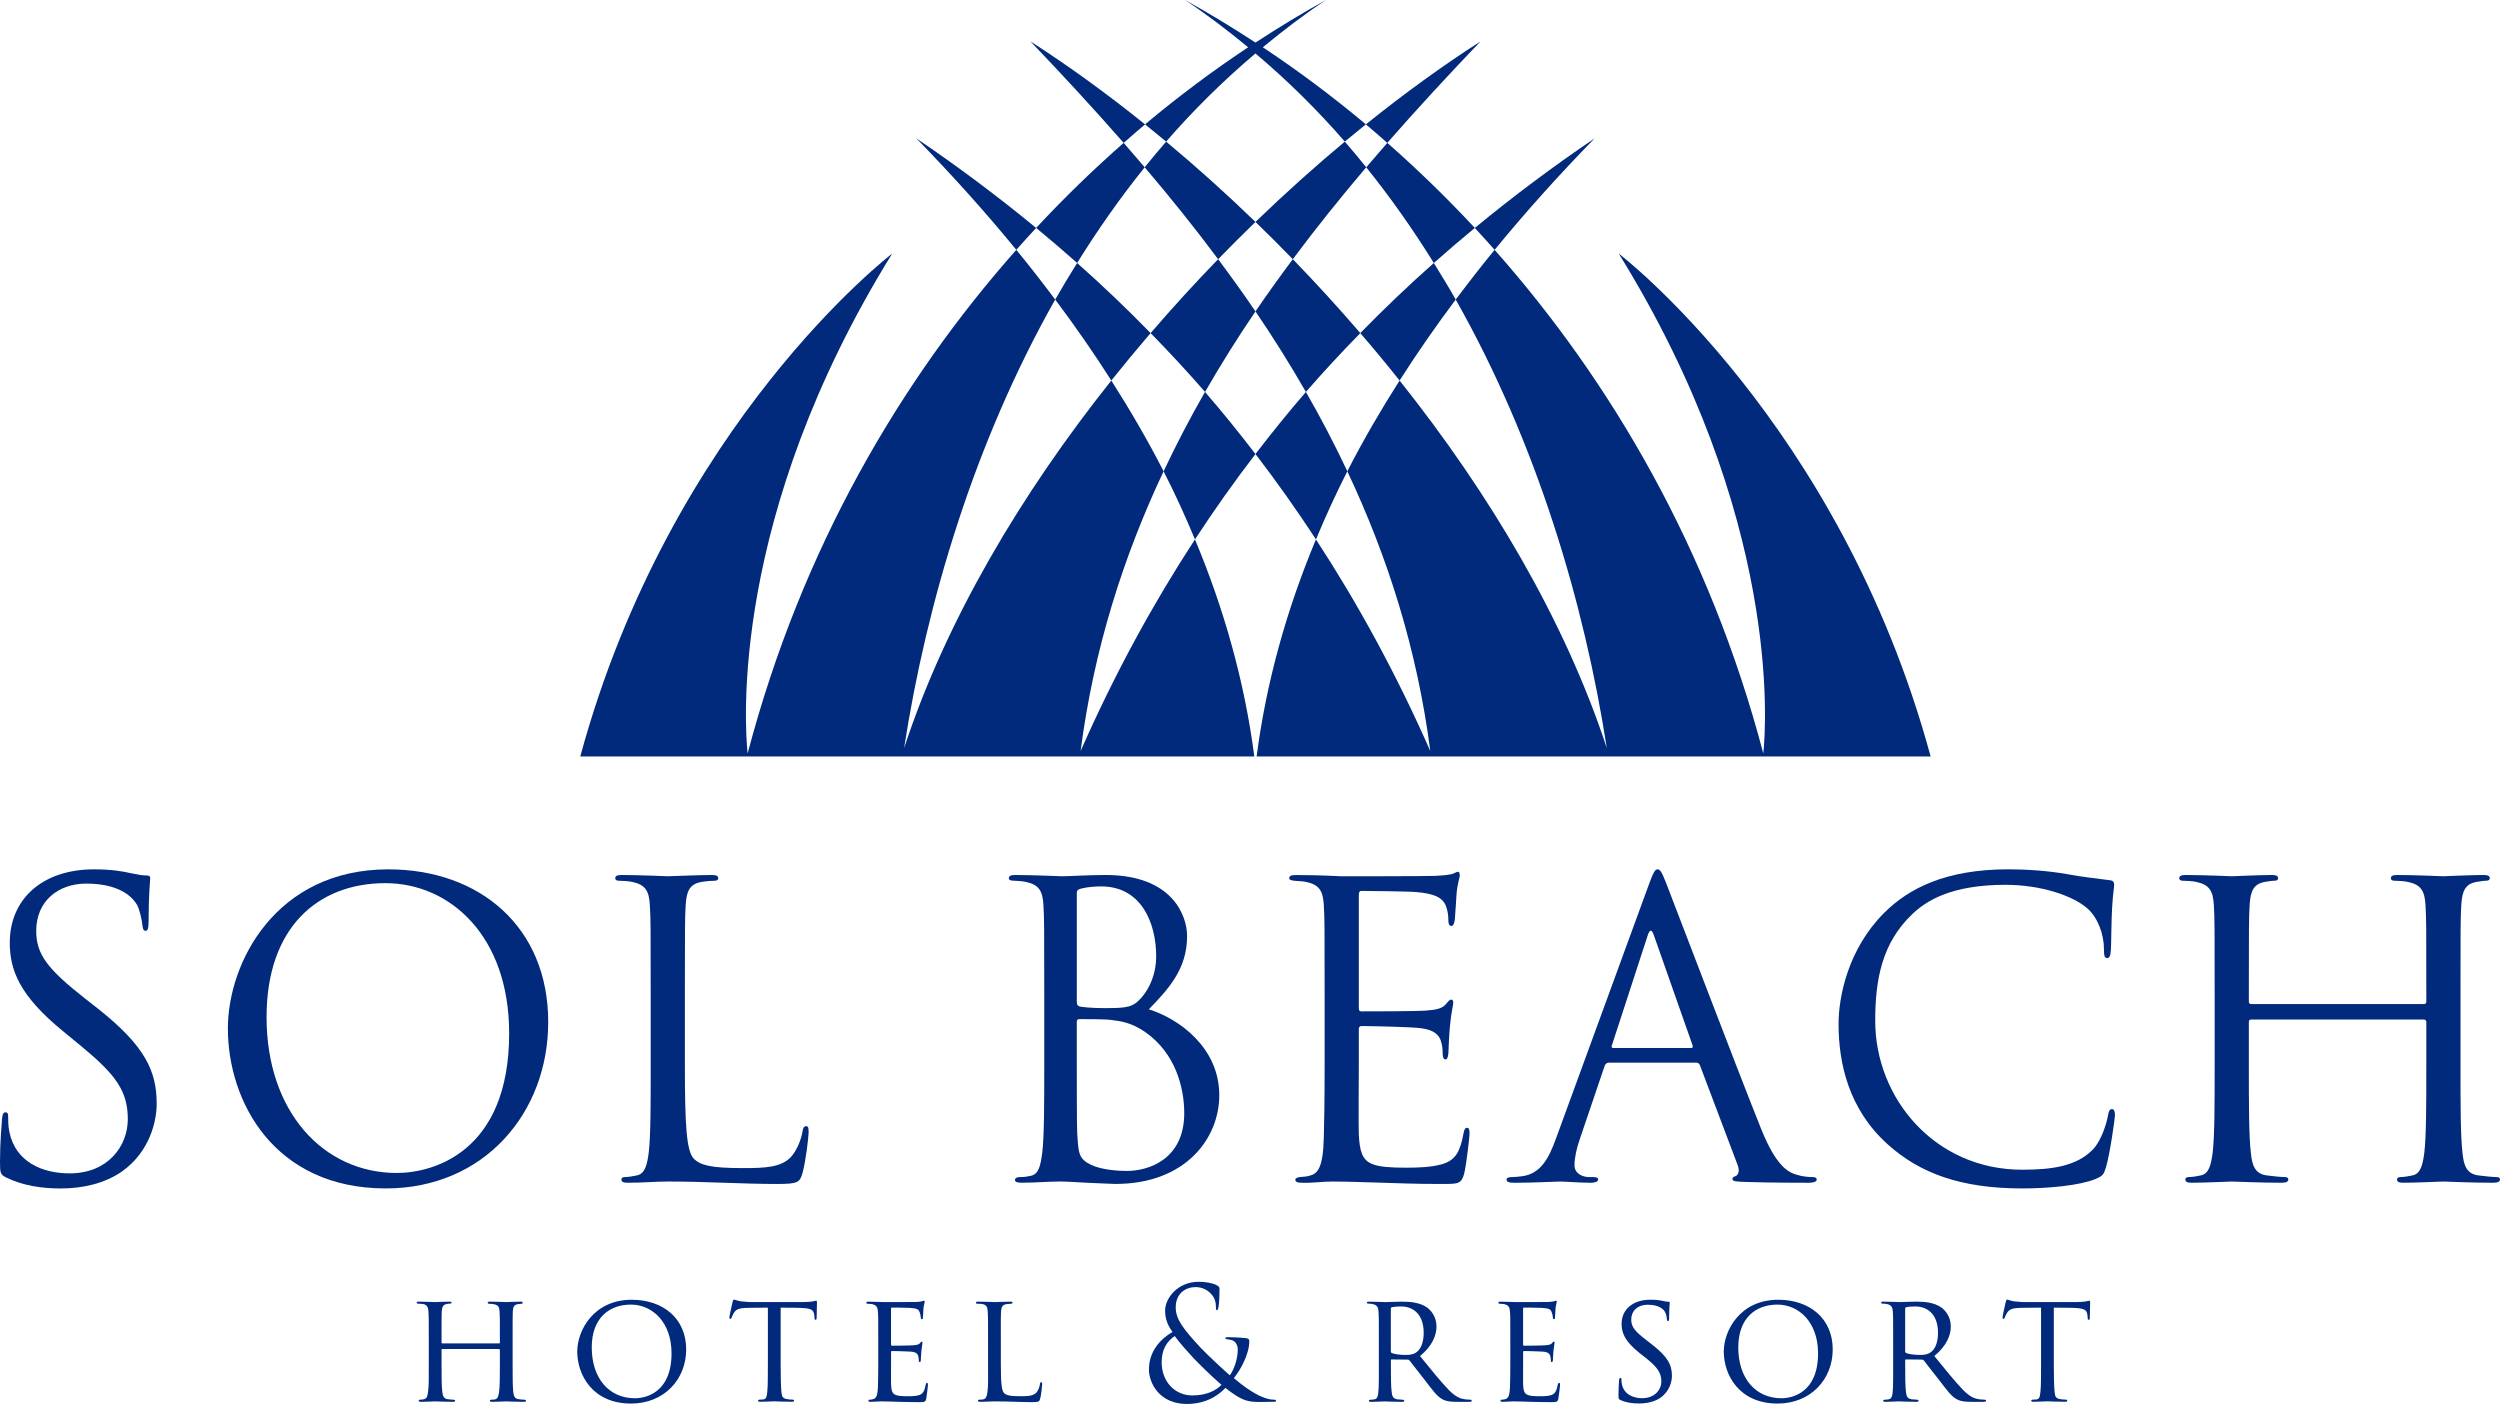 <svg width="80" height="45" viewBox="0 0 80 45" fill="none" xmlns="http://www.w3.org/2000/svg">
<path d="M3.113 32.26L2.748 31.974C1.498 30.997 1.159 30.528 1.159 29.786C1.159 28.835 1.863 28.275 2.762 28.275C3.96 28.275 4.311 28.822 4.39 28.965C4.468 29.108 4.546 29.46 4.559 29.616C4.572 29.721 4.586 29.786 4.663 29.786C4.728 29.786 4.755 29.694 4.755 29.486C4.755 28.6 4.807 28.17 4.807 28.105C4.807 28.04 4.781 28.014 4.677 28.014C4.572 28.014 4.468 28.001 4.221 27.949C3.895 27.871 3.517 27.819 3.01 27.819C1.355 27.819 0.313 28.77 0.313 30.163C0.313 31.049 0.626 31.857 2.006 32.99L2.592 33.471C3.712 34.396 4.09 34.917 4.09 35.816C4.09 36.65 3.477 37.548 2.227 37.548C1.355 37.548 0.495 37.183 0.3 36.22C0.261 36.038 0.261 35.855 0.261 35.738C0.261 35.634 0.247 35.595 0.17 35.595C0.105 35.595 0.078 35.66 0.065 35.803C0.052 36.011 0 36.533 0 37.184C0 37.535 0.013 37.588 0.195 37.679C0.729 37.94 1.329 38.031 1.941 38.031C2.644 38.031 3.347 37.875 3.907 37.484C4.806 36.845 5.014 35.855 5.014 35.322C5.014 34.279 4.65 33.471 3.113 32.26Z" fill="#012A7C"/>
<path d="M12.424 27.819C8.829 27.819 7.292 30.801 7.292 32.911C7.292 35.256 8.777 38.03 12.346 38.03C15.485 38.03 17.543 35.621 17.543 32.703C17.543 29.668 15.355 27.819 12.424 27.819ZM12.697 37.535C10.353 37.535 8.53 35.582 8.53 32.547C8.53 29.694 10.158 28.261 12.333 28.261C14.391 28.261 16.293 29.941 16.293 33.068C16.293 36.858 13.87 37.535 12.697 37.535Z" fill="#012A7C"/>
<path d="M20.758 36.897C20.705 37.275 20.64 37.561 20.38 37.613C20.263 37.639 20.106 37.666 19.989 37.666C19.911 37.666 19.885 37.704 19.885 37.743C19.885 37.822 19.95 37.848 20.094 37.848C20.575 37.848 20.966 37.809 21.37 37.809C22.633 37.809 23.74 37.887 24.86 37.887C25.551 37.887 25.59 37.835 25.681 37.535C25.785 37.158 25.876 36.376 25.876 36.233C25.876 36.09 25.863 36.038 25.798 36.038C25.72 36.038 25.694 36.103 25.681 36.207C25.641 36.454 25.512 36.78 25.341 36.988C25.029 37.366 24.456 37.379 23.765 37.379C22.75 37.379 22.411 37.288 22.203 37.079C21.968 36.844 21.916 36.011 21.916 34.096V31.778C21.916 29.746 21.916 29.381 21.942 28.964C21.968 28.508 22.072 28.287 22.45 28.222C22.606 28.196 22.788 28.183 22.88 28.183C22.932 28.183 22.984 28.157 22.984 28.105C22.984 28.027 22.919 28 22.776 28C22.385 28 21.434 28.04 21.369 28.04C21.304 28.04 20.483 28 19.897 28C19.753 28 19.688 28.027 19.688 28.105C19.688 28.157 19.741 28.183 19.793 28.183C19.91 28.183 20.131 28.196 20.235 28.222C20.665 28.313 20.769 28.522 20.795 28.964C20.822 29.381 20.822 29.746 20.822 31.778V34.07C20.823 35.321 20.823 36.35 20.758 36.897Z" fill="#012A7C"/>
<path d="M39.017 35.047C39.017 33.523 37.727 32.598 36.763 32.299C37.375 31.661 37.987 31.023 37.987 29.955C37.987 29.303 37.519 28 35.383 28C34.783 28 34.275 28.04 33.963 28.04C33.898 28.04 33.077 28 32.491 28C32.348 28 32.283 28.027 32.283 28.105C32.283 28.157 32.335 28.183 32.452 28.183C32.504 28.183 32.725 28.196 32.83 28.222C33.259 28.313 33.364 28.522 33.39 28.964C33.416 29.381 33.416 29.746 33.416 31.778V34.07C33.416 35.321 33.416 36.35 33.351 36.897C33.299 37.275 33.247 37.574 32.986 37.626C32.869 37.652 32.778 37.665 32.674 37.665C32.505 37.665 32.479 37.717 32.479 37.756C32.479 37.821 32.543 37.847 32.687 37.847C33.142 37.847 33.546 37.808 33.963 37.808C34.016 37.808 34.38 37.822 34.758 37.847C35.136 37.86 35.552 37.886 35.696 37.886C37.922 37.887 39.017 36.441 39.017 35.047ZM34.457 28.574C34.457 28.496 34.497 28.456 34.614 28.43C34.822 28.378 35.096 28.365 35.239 28.365C36.516 28.365 36.998 29.525 36.998 30.606C36.998 31.14 36.802 31.608 36.529 31.922C36.256 32.234 36.073 32.26 35.344 32.26C34.862 32.26 34.627 32.221 34.55 32.208C34.484 32.182 34.458 32.156 34.458 32.065V28.574H34.457ZM36.059 37.47C35.825 37.47 35.265 37.444 34.914 37.275C34.51 37.079 34.51 36.898 34.471 36.259C34.457 36.064 34.457 34.449 34.457 33.446V32.703C34.457 32.638 34.483 32.612 34.536 32.612C34.731 32.612 35.383 32.612 35.552 32.638C35.864 32.677 36.19 32.716 36.633 33.016C37.635 33.707 37.896 34.839 37.896 35.621C37.897 37.093 36.763 37.47 36.059 37.47Z" fill="#012A7C"/>
<path d="M42.362 36.402C42.337 37.379 42.167 37.562 41.893 37.627C41.803 37.653 41.724 37.653 41.594 37.666C41.515 37.678 41.451 37.705 41.451 37.743C41.451 37.822 41.515 37.848 41.659 37.848C41.997 37.861 42.31 37.809 42.623 37.809C43.131 37.809 43.73 37.835 44.251 37.848C44.758 37.861 45.188 37.887 46.153 37.887C46.66 37.887 46.765 37.887 46.856 37.548C46.921 37.275 47.025 36.389 47.025 36.285C47.025 36.194 47.025 36.09 46.947 36.09C46.882 36.09 46.855 36.142 46.829 36.285C46.725 36.845 46.582 37.118 46.165 37.249C45.814 37.353 45.384 37.366 44.993 37.366C44.485 37.366 44.133 37.34 43.911 37.249C43.586 37.118 43.508 36.831 43.482 36.298C43.469 36.024 43.482 34.513 43.482 34.071V32.924C43.482 32.872 43.508 32.833 43.573 32.833C43.794 32.833 45.084 32.859 45.436 32.898C45.904 32.95 46.061 33.133 46.113 33.328C46.152 33.445 46.165 33.576 46.165 33.693C46.165 33.797 46.178 33.901 46.257 33.901C46.309 33.901 46.335 33.836 46.348 33.706C46.361 33.524 46.361 33.224 46.4 32.82C46.439 32.391 46.504 32.169 46.504 32.091C46.504 32.013 46.478 31.987 46.439 31.987C46.387 31.987 46.348 32.039 46.283 32.117C46.153 32.273 45.983 32.313 45.632 32.338C45.332 32.364 43.73 32.364 43.56 32.364C43.495 32.364 43.482 32.325 43.482 32.234V28.64C43.482 28.548 43.508 28.509 43.56 28.509C43.703 28.509 45.123 28.523 45.345 28.548C45.918 28.601 46.191 28.731 46.283 29.031C46.322 29.134 46.348 29.291 46.348 29.46C46.348 29.565 46.373 29.63 46.452 29.63C46.504 29.63 46.543 29.539 46.556 29.409C46.582 29.07 46.595 28.823 46.608 28.627C46.634 28.263 46.712 28.106 46.712 28.015C46.712 27.95 46.699 27.898 46.66 27.898C46.621 27.898 46.595 27.911 46.517 27.95C46.438 27.989 46.204 28.015 45.918 28.028C45.618 28.041 43.026 28.041 42.935 28.041C42.114 28.002 41.762 28.002 41.463 28.002C41.32 28.002 41.255 28.028 41.255 28.107C41.255 28.159 41.333 28.172 41.424 28.185C41.541 28.198 41.711 28.198 41.802 28.224C42.231 28.315 42.336 28.523 42.362 28.966C42.388 29.383 42.388 29.747 42.388 31.78V34.072C42.388 35.23 42.375 35.895 42.362 36.402Z" fill="#012A7C"/>
<path d="M55.529 37.64C55.477 37.653 55.438 37.679 55.438 37.731C55.438 37.809 55.581 37.809 55.829 37.822C56.727 37.849 57.678 37.849 57.874 37.849C58.017 37.849 58.134 37.822 58.134 37.744C58.134 37.679 58.069 37.666 57.991 37.666C57.887 37.666 57.679 37.653 57.483 37.588C57.21 37.51 56.832 37.301 56.363 36.142C55.568 34.162 53.524 28.782 53.328 28.288C53.172 27.884 53.12 27.819 53.042 27.819C52.964 27.819 52.912 27.897 52.756 28.326L49.798 36.415C49.563 37.067 49.303 37.562 48.704 37.64C48.599 37.653 48.482 37.666 48.391 37.666C48.274 37.666 48.209 37.692 48.209 37.744C48.209 37.822 48.287 37.849 48.456 37.849C49.068 37.849 49.784 37.809 49.928 37.809C50.071 37.809 50.592 37.849 50.905 37.849C51.022 37.849 51.14 37.822 51.14 37.744C51.14 37.692 51.1 37.666 50.971 37.666C50.931 37.666 50.892 37.666 50.853 37.666C50.631 37.666 50.384 37.549 50.384 37.288C50.384 37.054 50.449 36.741 50.566 36.416L51.348 34.11C51.374 34.045 51.413 34.006 51.478 34.006H54.278C54.343 34.006 54.369 34.032 54.396 34.084L55.607 37.288C55.685 37.496 55.607 37.614 55.529 37.64ZM54.109 33.537H51.621C51.582 33.537 51.556 33.511 51.582 33.446L52.728 29.929C52.793 29.733 52.858 29.733 52.924 29.929L54.161 33.446C54.174 33.498 54.174 33.537 54.109 33.537Z" fill="#012A7C"/>
<path d="M67.588 35.491C67.51 35.491 67.484 35.543 67.458 35.686C67.419 35.92 67.25 36.493 66.976 36.78C66.455 37.314 65.686 37.431 64.709 37.431C61.922 37.431 60.007 35.152 60.007 32.664C60.007 31.335 60.229 30.176 61.18 29.265C61.636 28.822 62.443 28.314 64.175 28.314C65.321 28.314 66.325 28.665 66.781 29.056C67.119 29.343 67.327 29.876 67.327 30.385C67.327 30.567 67.341 30.658 67.432 30.658C67.51 30.658 67.536 30.58 67.549 30.385C67.562 30.189 67.562 29.473 67.588 29.043C67.614 28.574 67.653 28.418 67.653 28.314C67.653 28.236 67.627 28.184 67.536 28.17C67.054 28.105 66.65 28.066 66.155 27.974C65.517 27.857 64.787 27.818 64.266 27.818C62.26 27.818 61.075 28.43 60.293 29.212C59.134 30.371 58.834 31.895 58.834 32.767C58.834 34.005 59.147 35.49 60.411 36.623C61.44 37.548 62.755 38.03 64.709 38.03C65.543 38.03 66.533 37.939 67.054 37.73C67.288 37.626 67.314 37.6 67.392 37.352C67.522 36.909 67.679 35.776 67.679 35.685C67.679 35.582 67.653 35.491 67.588 35.491Z" fill="#012A7C"/>
<path d="M79.894 37.666C79.777 37.666 79.491 37.639 79.308 37.613C78.918 37.561 78.84 37.275 78.8 36.897C78.736 36.35 78.736 35.321 78.736 34.07V31.778C78.736 29.746 78.736 29.381 78.761 28.964C78.787 28.508 78.891 28.287 79.243 28.222C79.4 28.196 79.478 28.183 79.569 28.183C79.621 28.183 79.673 28.157 79.673 28.105C79.673 28.027 79.608 28 79.465 28C79.074 28 78.253 28.04 78.188 28.04C78.123 28.04 77.302 28 76.717 28C76.573 28 76.508 28.027 76.508 28.105C76.508 28.157 76.561 28.183 76.613 28.183C76.73 28.183 76.951 28.196 77.055 28.222C77.485 28.313 77.589 28.522 77.616 28.964C77.642 29.381 77.642 29.746 77.642 31.778V32.051C77.642 32.116 77.603 32.13 77.564 32.13H72.041C72.002 32.13 71.963 32.116 71.963 32.051V31.778C71.963 29.746 71.963 29.381 71.988 28.964C72.014 28.508 72.118 28.287 72.471 28.222C72.627 28.196 72.705 28.183 72.796 28.183C72.849 28.183 72.9 28.157 72.9 28.105C72.9 28.027 72.835 28 72.692 28C72.301 28 71.481 28.04 71.416 28.04C71.35 28.04 70.53 28 69.944 28C69.801 28 69.736 28.027 69.736 28.105C69.736 28.157 69.788 28.183 69.84 28.183C69.957 28.183 70.179 28.196 70.283 28.222C70.713 28.313 70.817 28.522 70.843 28.964C70.869 29.381 70.869 29.746 70.869 31.778V34.07C70.869 35.321 70.869 36.35 70.804 36.897C70.752 37.275 70.686 37.561 70.426 37.613C70.308 37.639 70.153 37.666 70.035 37.666C69.957 37.666 69.931 37.704 69.931 37.743C69.931 37.822 69.996 37.848 70.139 37.848C70.53 37.848 71.351 37.809 71.416 37.809C71.481 37.809 72.302 37.848 73.018 37.848C73.162 37.848 73.226 37.809 73.226 37.743C73.226 37.704 73.201 37.666 73.122 37.666C73.005 37.666 72.719 37.639 72.536 37.613C72.146 37.561 72.067 37.275 72.028 36.897C71.963 36.35 71.963 35.321 71.963 34.07V32.703C71.963 32.638 72.002 32.624 72.041 32.624H77.564C77.603 32.624 77.642 32.651 77.642 32.703V34.07C77.642 35.321 77.642 36.35 77.577 36.897C77.525 37.275 77.46 37.561 77.2 37.613C77.082 37.639 76.926 37.666 76.809 37.666C76.731 37.666 76.705 37.704 76.705 37.743C76.705 37.822 76.77 37.848 76.913 37.848C77.303 37.848 78.124 37.809 78.189 37.809C78.254 37.809 79.075 37.848 79.791 37.848C79.935 37.848 80 37.809 80 37.743C79.999 37.705 79.973 37.666 79.894 37.666Z" fill="#012A7C"/>
<path d="M16.768 44.789C16.723 44.789 16.659 44.784 16.593 44.774C16.463 44.759 16.439 44.659 16.424 44.539C16.404 44.359 16.404 44.036 16.404 43.627V42.879C16.404 42.221 16.404 42.105 16.409 41.971C16.419 41.831 16.439 41.752 16.573 41.732C16.603 41.727 16.644 41.722 16.674 41.722C16.713 41.722 16.728 41.702 16.728 41.687C16.728 41.657 16.699 41.652 16.649 41.652C16.499 41.652 16.22 41.667 16.2 41.667C16.18 41.667 15.886 41.652 15.677 41.652C15.631 41.652 15.606 41.657 15.606 41.687C15.606 41.707 15.631 41.722 15.667 41.722C15.707 41.722 15.756 41.726 15.791 41.732C15.955 41.762 15.975 41.831 15.986 41.966C15.996 42.101 15.996 42.216 15.996 42.874V42.964C15.996 42.989 15.981 42.989 15.965 42.989H14.16C14.145 42.989 14.13 42.989 14.13 42.964V42.874C14.13 42.216 14.13 42.106 14.135 41.971C14.145 41.831 14.175 41.747 14.299 41.727C14.354 41.717 14.369 41.717 14.399 41.717C14.429 41.717 14.449 41.707 14.449 41.687C14.449 41.662 14.424 41.652 14.374 41.652C14.235 41.652 13.945 41.667 13.925 41.667C13.861 41.667 13.621 41.652 13.406 41.652C13.357 41.652 13.332 41.657 13.332 41.687C13.332 41.702 13.351 41.717 13.387 41.717C13.427 41.717 13.477 41.722 13.521 41.727C13.666 41.742 13.701 41.837 13.711 41.966C13.721 42.101 13.721 42.231 13.721 42.889V43.627C13.721 44.036 13.726 44.371 13.696 44.55C13.681 44.66 13.661 44.754 13.572 44.774C13.532 44.784 13.492 44.789 13.452 44.789C13.407 44.789 13.397 44.809 13.397 44.824C13.397 44.849 13.427 44.859 13.477 44.859C13.606 44.859 13.91 44.844 13.925 44.844C13.95 44.844 14.245 44.859 14.499 44.859C14.544 44.859 14.564 44.844 14.564 44.824C14.564 44.804 14.539 44.789 14.504 44.789C14.464 44.789 14.389 44.784 14.324 44.774C14.195 44.759 14.17 44.66 14.155 44.55C14.13 44.37 14.13 44.046 14.13 43.642V43.198C14.13 43.173 14.14 43.169 14.155 43.169H15.965C15.981 43.169 15.996 43.179 15.996 43.198V43.642C15.996 44.046 15.996 44.361 15.97 44.54C15.955 44.654 15.93 44.764 15.846 44.779C15.806 44.789 15.771 44.789 15.731 44.789C15.691 44.789 15.676 44.804 15.676 44.819C15.676 44.849 15.701 44.859 15.751 44.859C15.885 44.859 16.175 44.844 16.195 44.844C16.22 44.844 16.509 44.859 16.758 44.859C16.808 44.859 16.833 44.849 16.833 44.824C16.833 44.804 16.808 44.789 16.768 44.789Z" fill="#012A7C"/>
<path d="M20.218 41.592C18.985 41.592 18.472 42.585 18.472 43.248C18.472 44.006 18.971 44.914 20.192 44.914C21.255 44.914 21.958 44.136 21.958 43.183C21.958 42.18 21.205 41.592 20.218 41.592ZM20.318 44.744C19.48 44.744 18.936 44.096 18.936 43.118C18.936 42.175 19.495 41.747 20.188 41.747C20.871 41.747 21.489 42.305 21.489 43.308C21.489 44.574 20.652 44.744 20.318 44.744Z" fill="#012A7C"/>
<path d="M26.113 41.622C26.098 41.622 26.083 41.627 26.019 41.642C25.949 41.657 25.799 41.667 25.66 41.667H24.024C24.019 41.667 23.879 41.662 23.705 41.642C23.615 41.631 23.521 41.587 23.485 41.587C23.471 41.587 23.456 41.606 23.441 41.666C23.411 41.801 23.336 42.13 23.34 42.16C23.34 42.185 23.345 42.205 23.366 42.205C23.385 42.205 23.396 42.2 23.411 42.165C23.421 42.14 23.441 42.08 23.485 42.01C23.555 41.906 23.625 41.855 23.944 41.851C24.144 41.846 24.408 41.846 24.572 41.846V43.626C24.572 44 24.572 44.359 24.553 44.539C24.533 44.708 24.518 44.768 24.423 44.783C24.383 44.788 24.353 44.788 24.313 44.788C24.273 44.788 24.258 44.807 24.258 44.822C24.258 44.847 24.278 44.857 24.333 44.857C24.463 44.857 24.758 44.842 24.777 44.842C24.797 44.842 25.091 44.857 25.346 44.857C25.395 44.857 25.41 44.842 25.41 44.817C25.41 44.802 25.39 44.787 25.351 44.787C25.311 44.787 25.216 44.782 25.156 44.767C25.032 44.737 25.021 44.668 25.006 44.548C24.986 44.363 24.981 44.009 24.981 43.625V41.845C25.126 41.845 25.28 41.849 25.47 41.849C25.974 41.854 26.038 41.904 26.059 42.104C26.064 42.154 26.064 42.159 26.064 42.174C26.064 42.214 26.074 42.234 26.098 42.234C26.113 42.234 26.133 42.219 26.133 42.174C26.133 42.134 26.143 41.805 26.143 41.665C26.143 41.646 26.133 41.622 26.113 41.622Z" fill="#012A7C"/>
<path d="M29.621 44.32C29.581 44.505 29.546 44.604 29.396 44.649C29.272 44.684 29.113 44.679 29.017 44.679C28.848 44.679 28.728 44.669 28.653 44.634C28.548 44.589 28.523 44.495 28.514 44.31C28.509 44.225 28.514 43.786 28.514 43.632V43.267C28.514 43.248 28.518 43.233 28.548 43.233C28.628 43.233 29.032 43.243 29.147 43.252C29.336 43.267 29.366 43.337 29.386 43.402C29.396 43.442 29.401 43.492 29.401 43.522C29.401 43.557 29.406 43.587 29.431 43.587C29.451 43.587 29.461 43.572 29.466 43.532C29.47 43.467 29.47 43.367 29.485 43.228C29.5 43.083 29.52 42.988 29.52 42.963C29.52 42.938 29.51 42.933 29.5 42.933C29.48 42.933 29.466 42.944 29.445 42.973C29.405 43.028 29.33 43.043 29.216 43.049C29.111 43.059 28.603 43.063 28.543 43.063C28.518 43.063 28.513 43.044 28.513 43.014V41.882C28.513 41.852 28.523 41.842 28.538 41.842C28.548 41.842 29.042 41.846 29.107 41.852C29.356 41.867 29.401 41.902 29.431 42.002C29.446 42.036 29.461 42.087 29.466 42.161C29.466 42.196 29.476 42.216 29.5 42.216C29.525 42.216 29.535 42.186 29.535 42.141C29.54 42.046 29.545 41.967 29.55 41.882C29.56 41.757 29.59 41.687 29.59 41.657C29.59 41.632 29.58 41.623 29.57 41.623C29.55 41.623 29.545 41.627 29.515 41.637C29.475 41.652 29.421 41.657 29.32 41.663C29.221 41.667 28.333 41.667 28.308 41.667C28.029 41.663 27.894 41.652 27.794 41.652C27.745 41.652 27.72 41.663 27.72 41.692C27.72 41.707 27.749 41.722 27.784 41.722C27.825 41.722 27.874 41.727 27.904 41.732C28.049 41.762 28.083 41.832 28.093 41.972C28.104 42.107 28.104 42.226 28.104 42.88V43.627C28.104 44.007 28.099 44.211 28.093 44.38C28.083 44.69 28.023 44.754 27.934 44.775C27.899 44.785 27.864 44.789 27.834 44.789C27.808 44.789 27.789 44.804 27.789 44.824C27.789 44.849 27.814 44.859 27.859 44.859C27.979 44.859 28.073 44.844 28.188 44.844C28.372 44.844 28.602 44.854 28.777 44.859C28.951 44.859 29.091 44.869 29.42 44.869C29.584 44.869 29.619 44.859 29.64 44.759C29.654 44.674 29.694 44.36 29.694 44.325C29.694 44.295 29.694 44.25 29.665 44.25C29.645 44.25 29.63 44.27 29.621 44.32Z" fill="#012A7C"/>
<path d="M32.211 41.731C32.261 41.727 32.312 41.721 32.346 41.721C32.376 41.721 32.401 41.706 32.401 41.687C32.401 41.667 32.386 41.652 32.337 41.652C32.197 41.652 31.892 41.667 31.823 41.667C31.812 41.667 31.513 41.652 31.304 41.652C31.254 41.652 31.229 41.662 31.229 41.687C31.229 41.706 31.249 41.721 31.284 41.721C31.325 41.721 31.379 41.721 31.409 41.726C31.578 41.746 31.598 41.836 31.608 41.975C31.618 42.111 31.618 42.22 31.618 42.878V43.626C31.618 44.01 31.628 44.355 31.598 44.544C31.583 44.664 31.553 44.764 31.468 44.779C31.428 44.789 31.389 44.789 31.349 44.789C31.308 44.789 31.294 44.804 31.294 44.819C31.294 44.849 31.324 44.859 31.373 44.859C31.548 44.859 31.648 44.844 31.812 44.844C32.312 44.844 32.685 44.869 33.025 44.869C33.264 44.869 33.259 44.844 33.289 44.744C33.319 44.629 33.349 44.345 33.349 44.295C33.349 44.245 33.339 44.23 33.319 44.23C33.294 44.23 33.284 44.25 33.279 44.291C33.269 44.365 33.234 44.465 33.184 44.54C33.075 44.679 32.875 44.679 32.656 44.679C32.312 44.679 32.211 44.65 32.132 44.58C32.047 44.5 32.027 44.211 32.027 43.637V42.88C32.027 42.221 32.023 42.111 32.032 41.977C32.042 41.831 32.072 41.752 32.211 41.731Z" fill="#012A7C"/>
<path d="M40.834 44.823C40.834 44.794 40.799 44.789 40.754 44.789C40.575 44.789 40.33 44.689 40.171 44.594C40.031 44.515 39.812 44.38 39.483 44.1C39.702 43.831 39.977 43.327 39.977 42.923C39.977 42.873 39.962 42.833 39.887 42.823C39.607 42.794 39.408 42.789 39.288 42.789C39.248 42.789 39.209 42.799 39.209 42.823C39.209 42.849 39.254 42.853 39.309 42.863C39.373 42.873 39.458 42.883 39.513 42.938C39.588 43.013 39.608 43.108 39.608 43.182C39.608 43.486 39.493 43.821 39.354 44.01C39.194 43.875 38.58 43.302 38.411 43.117C37.892 42.554 37.623 42.23 37.623 41.84C37.623 41.372 37.957 41.187 38.257 41.187C38.471 41.187 38.636 41.277 38.756 41.406C38.875 41.531 38.91 41.681 38.91 41.83C38.91 41.906 38.915 41.925 38.94 41.925C38.965 41.925 38.98 41.895 38.995 41.805C39.015 41.676 39.025 41.451 39.025 41.267C39.025 41.197 39.02 41.167 38.916 41.117C38.791 41.056 38.571 41.017 38.357 41.017C37.688 41.017 37.284 41.541 37.284 41.935C37.284 42.159 37.334 42.364 37.519 42.623C37.13 42.852 36.766 43.242 36.766 43.825C36.766 44.259 37.105 44.927 37.978 44.927C38.716 44.927 39.1 44.529 39.214 44.413C39.659 44.767 39.863 44.837 40.117 44.857C40.277 44.872 40.476 44.857 40.766 44.857C40.809 44.859 40.834 44.848 40.834 44.823ZM38.156 44.654C37.597 44.654 37.173 44.215 37.173 43.592C37.173 43.193 37.333 42.924 37.592 42.754C37.732 42.958 38.061 43.317 38.19 43.457C38.321 43.597 38.809 44.081 39.088 44.315C38.919 44.489 38.62 44.654 38.156 44.654Z" fill="#012A7C"/>
<path d="M46.202 44.799C46.312 44.844 46.422 44.859 46.656 44.859H47.006C47.076 44.859 47.096 44.849 47.096 44.824C47.096 44.804 47.081 44.789 47.041 44.789C47.026 44.789 46.921 44.785 46.886 44.779C46.747 44.759 46.597 44.719 46.357 44.475C46.103 44.211 45.804 43.842 45.44 43.393C45.834 43.074 45.968 42.725 45.968 42.451C45.968 42.112 45.764 41.912 45.669 41.842C45.435 41.677 45.131 41.653 44.852 41.653C44.712 41.653 44.373 41.668 44.328 41.668C44.318 41.668 44.014 41.653 43.799 41.653C43.754 41.653 43.739 41.668 43.739 41.688C43.739 41.707 43.759 41.717 43.794 41.717C43.834 41.717 43.884 41.722 43.914 41.728C44.068 41.757 44.103 41.833 44.113 41.967C44.123 42.102 44.123 42.221 44.123 42.88V43.627C44.123 44.002 44.128 44.41 44.103 44.59C44.088 44.71 44.059 44.765 43.974 44.78C43.934 44.79 43.899 44.79 43.864 44.79C43.834 44.79 43.804 44.805 43.804 44.82C43.804 44.85 43.824 44.86 43.874 44.86C44.009 44.86 44.229 44.845 44.308 44.845C44.328 44.845 44.607 44.86 44.867 44.86C44.917 44.86 44.937 44.845 44.937 44.82C44.937 44.805 44.917 44.79 44.872 44.79C44.832 44.79 44.777 44.785 44.727 44.78C44.563 44.76 44.548 44.66 44.533 44.54C44.508 44.361 44.508 43.997 44.508 43.598V43.528C44.508 43.508 44.513 43.503 44.533 43.503L45.047 43.508C45.077 43.508 45.087 43.518 45.107 43.538C45.192 43.642 45.391 43.911 45.585 44.151C45.843 44.485 45.993 44.709 46.202 44.799ZM45.31 43.283C45.205 43.353 45.08 43.358 44.975 43.358C44.796 43.358 44.596 43.328 44.532 43.293C44.512 43.283 44.507 43.258 44.507 43.233V41.876C44.507 41.851 44.521 41.836 44.536 41.832C44.596 41.817 44.701 41.806 44.825 41.806C45.269 41.806 45.558 42.106 45.558 42.649C45.559 42.969 45.459 43.188 45.31 43.283Z" fill="#012A7C"/>
<path d="M49.647 44.869C49.812 44.869 49.846 44.859 49.867 44.759C49.882 44.674 49.922 44.36 49.922 44.325C49.922 44.295 49.922 44.25 49.892 44.25C49.872 44.25 49.857 44.27 49.847 44.32C49.807 44.505 49.772 44.604 49.622 44.649C49.498 44.684 49.339 44.679 49.243 44.679C49.074 44.679 48.954 44.669 48.879 44.634C48.774 44.589 48.749 44.495 48.74 44.31C48.735 44.225 48.74 43.786 48.74 43.632V43.267C48.74 43.248 48.745 43.233 48.774 43.233C48.854 43.233 49.258 43.243 49.373 43.252C49.562 43.267 49.592 43.337 49.612 43.402C49.622 43.442 49.627 43.492 49.627 43.522C49.627 43.557 49.631 43.587 49.657 43.587C49.677 43.587 49.687 43.572 49.692 43.532C49.697 43.467 49.697 43.367 49.711 43.228C49.726 43.083 49.746 42.988 49.746 42.963C49.746 42.938 49.736 42.933 49.726 42.933C49.707 42.933 49.692 42.944 49.671 42.973C49.631 43.028 49.556 43.043 49.442 43.049C49.337 43.059 48.829 43.063 48.769 43.063C48.744 43.063 48.739 43.044 48.739 43.014V41.882C48.739 41.852 48.749 41.842 48.764 41.842C48.774 41.842 49.268 41.846 49.333 41.852C49.582 41.867 49.627 41.902 49.657 42.002C49.672 42.036 49.687 42.087 49.692 42.161C49.692 42.196 49.702 42.216 49.726 42.216C49.751 42.216 49.761 42.186 49.761 42.141C49.766 42.046 49.771 41.967 49.776 41.882C49.786 41.757 49.816 41.687 49.816 41.657C49.816 41.632 49.806 41.623 49.796 41.623C49.776 41.623 49.771 41.627 49.741 41.637C49.701 41.652 49.647 41.657 49.547 41.663C49.447 41.667 48.559 41.667 48.534 41.667C48.255 41.663 48.12 41.652 48.02 41.652C47.971 41.652 47.946 41.663 47.946 41.692C47.946 41.707 47.975 41.722 48.01 41.722C48.051 41.722 48.1 41.727 48.13 41.732C48.275 41.762 48.309 41.832 48.319 41.972C48.33 42.107 48.33 42.226 48.33 42.88V43.627C48.33 44.007 48.325 44.211 48.319 44.38C48.309 44.69 48.25 44.754 48.16 44.775C48.125 44.785 48.09 44.789 48.06 44.789C48.035 44.789 48.015 44.804 48.015 44.824C48.015 44.849 48.041 44.859 48.085 44.859C48.205 44.859 48.299 44.844 48.414 44.844C48.598 44.844 48.828 44.854 49.003 44.859C49.178 44.859 49.318 44.869 49.647 44.869Z" fill="#012A7C"/>
<path d="M52.849 43.013L52.734 42.923C52.32 42.609 52.2 42.465 52.2 42.23C52.2 41.931 52.424 41.751 52.724 41.751C53.143 41.751 53.257 41.94 53.282 41.985C53.327 42.07 53.337 42.175 53.342 42.22C53.347 42.255 53.352 42.275 53.377 42.275C53.401 42.275 53.412 42.245 53.412 42.17C53.412 41.881 53.432 41.706 53.432 41.686C53.432 41.666 53.422 41.656 53.386 41.656C53.352 41.656 53.312 41.651 53.217 41.631C53.108 41.606 52.988 41.591 52.814 41.591C52.255 41.591 51.891 41.9 51.891 42.359C51.891 42.653 51.991 42.918 52.47 43.301L52.669 43.456C53.033 43.75 53.163 43.925 53.163 44.209C53.163 44.459 52.963 44.742 52.549 44.742C52.26 44.742 51.966 44.618 51.901 44.294C51.886 44.234 51.886 44.174 51.886 44.144C51.886 44.109 51.876 44.094 51.851 44.094C51.827 44.094 51.816 44.119 51.811 44.164C51.806 44.234 51.791 44.403 51.791 44.633C51.791 44.752 51.791 44.772 51.856 44.802C52.045 44.887 52.24 44.911 52.449 44.911C52.688 44.911 52.928 44.862 53.123 44.737C53.426 44.528 53.502 44.209 53.502 44.029C53.502 43.677 53.367 43.412 52.849 43.013Z" fill="#012A7C"/>
<path d="M56.906 41.592C55.674 41.592 55.161 42.585 55.161 43.248C55.161 44.006 55.659 44.914 56.881 44.914C57.944 44.914 58.647 44.136 58.647 43.183C58.648 42.18 57.894 41.592 56.906 41.592ZM57.007 44.744C56.169 44.744 55.625 44.096 55.625 43.118C55.625 42.175 56.184 41.747 56.877 41.747C57.56 41.747 58.178 42.305 58.178 43.308C58.178 44.574 57.341 44.744 57.007 44.744Z" fill="#012A7C"/>
<path d="M63.498 44.789C63.483 44.789 63.378 44.784 63.344 44.779C63.205 44.758 63.055 44.718 62.815 44.475C62.561 44.21 62.262 43.841 61.897 43.392C62.291 43.073 62.426 42.724 62.426 42.45C62.426 42.111 62.222 41.911 62.127 41.842C61.892 41.677 61.589 41.652 61.309 41.652C61.169 41.652 60.83 41.667 60.785 41.667C60.775 41.667 60.471 41.652 60.256 41.652C60.212 41.652 60.197 41.667 60.197 41.687C60.197 41.707 60.216 41.717 60.252 41.717C60.292 41.717 60.342 41.722 60.371 41.727C60.526 41.757 60.561 41.832 60.57 41.966C60.581 42.101 60.581 42.221 60.581 42.879V43.627C60.581 44.001 60.585 44.41 60.561 44.589C60.546 44.709 60.516 44.764 60.431 44.779C60.391 44.789 60.356 44.789 60.322 44.789C60.292 44.789 60.262 44.804 60.262 44.819C60.262 44.849 60.282 44.859 60.332 44.859C60.466 44.859 60.686 44.844 60.766 44.844C60.785 44.844 61.065 44.859 61.325 44.859C61.374 44.859 61.394 44.844 61.394 44.819C61.394 44.804 61.375 44.789 61.33 44.789C61.29 44.789 61.235 44.784 61.185 44.779C61.02 44.759 61.006 44.659 60.991 44.54C60.966 44.36 60.966 43.996 60.966 43.597V43.527C60.966 43.508 60.97 43.502 60.991 43.502L61.504 43.507C61.534 43.507 61.544 43.517 61.565 43.537C61.649 43.642 61.848 43.911 62.043 44.15C62.302 44.485 62.452 44.709 62.662 44.799C62.771 44.844 62.881 44.859 63.115 44.859H63.465C63.535 44.859 63.555 44.848 63.555 44.824C63.553 44.804 63.538 44.789 63.498 44.789ZM61.768 43.283C61.663 43.352 61.538 43.358 61.433 43.358C61.254 43.358 61.054 43.328 60.99 43.293C60.97 43.283 60.965 43.258 60.965 43.233V41.876C60.965 41.851 60.98 41.836 60.994 41.831C61.054 41.816 61.159 41.806 61.283 41.806C61.727 41.806 62.016 42.106 62.016 42.649C62.017 42.968 61.918 43.188 61.768 43.283Z" fill="#012A7C"/>
<path d="M66.855 41.622C66.84 41.622 66.825 41.627 66.761 41.642C66.691 41.657 66.541 41.667 66.402 41.667H64.766C64.761 41.667 64.621 41.662 64.446 41.642C64.356 41.631 64.262 41.587 64.227 41.587C64.212 41.587 64.197 41.606 64.182 41.666C64.152 41.801 64.077 42.13 64.082 42.16C64.082 42.185 64.087 42.205 64.107 42.205C64.127 42.205 64.137 42.2 64.152 42.165C64.162 42.14 64.182 42.08 64.227 42.01C64.297 41.906 64.366 41.855 64.686 41.851C64.885 41.846 65.15 41.846 65.314 41.846V43.626C65.314 44 65.314 44.359 65.294 44.539C65.274 44.708 65.26 44.768 65.165 44.783C65.124 44.788 65.094 44.788 65.055 44.788C65.015 44.788 65 44.807 65 44.822C65 44.847 65.019 44.857 65.074 44.857C65.204 44.857 65.499 44.842 65.519 44.842C65.538 44.842 65.833 44.857 66.087 44.857C66.137 44.857 66.152 44.842 66.152 44.817C66.152 44.802 66.132 44.787 66.092 44.787C66.052 44.787 65.957 44.782 65.897 44.767C65.773 44.737 65.763 44.668 65.748 44.548C65.728 44.363 65.722 44.009 65.722 43.625V41.845C65.868 41.845 66.022 41.849 66.212 41.849C66.716 41.854 66.78 41.904 66.8 42.104C66.805 42.154 66.805 42.159 66.805 42.174C66.805 42.214 66.815 42.234 66.84 42.234C66.855 42.234 66.874 42.219 66.874 42.174C66.874 42.134 66.885 41.805 66.885 41.665C66.885 41.646 66.875 41.622 66.855 41.622Z" fill="#012A7C"/>
<path d="M40.175 1.71C41.204 2.58 42.158 3.523 43.034 4.531C43.258 4.344 43.483 4.16 43.708 3.979C42.619 3.067 41.514 2.245 40.41 1.513C41.057 0.981 41.723 0.467 42.432 0C41.685 0.409 40.93 0.87 40.175 1.362C39.42 0.87 38.665 0.409 37.919 0C38.627 0.467 39.294 0.981 39.94 1.513C38.836 2.246 37.731 3.067 36.642 3.979C36.867 4.16 37.092 4.344 37.316 4.531C38.192 3.523 39.146 2.58 40.175 1.71Z" fill="#012A7C"/>
<path d="M36.63 5.353C36.407 5.091 36.183 4.83 35.957 4.572C35.003 5.41 34.066 6.316 33.157 7.293C33.599 7.657 34.035 8.032 34.468 8.415C35.126 7.354 35.846 6.33 36.63 5.353Z" fill="#012A7C"/>
<path d="M47.377 1.324C46.174 2.096 44.941 2.988 43.708 3.98C43.938 4.172 44.165 4.372 44.393 4.572C45.365 3.462 46.365 2.381 47.377 1.324Z" fill="#012A7C"/>
<path d="M41.37 8.294C42.121 7.287 42.907 6.309 43.719 5.353C43.496 5.075 43.268 4.801 43.034 4.532C42.073 5.333 41.116 6.192 40.175 7.102C40.577 7.491 40.976 7.888 41.37 8.294Z" fill="#012A7C"/>
<path d="M36.82 10.659C37.411 11.264 37.993 11.888 38.561 12.542C39.067 11.662 39.605 10.802 40.175 9.965C39.79 9.398 39.389 8.843 38.98 8.294C38.243 9.054 37.521 9.844 36.82 10.659Z" fill="#012A7C"/>
<path d="M23.935 24.206H28.842H28.887H34.501H34.553H40.138C39.826 21.812 39.174 19.501 38.239 17.261C36.903 19.306 35.673 21.551 34.579 24.034C35.001 20.78 35.943 17.82 37.235 15.081C36.733 14.099 36.17 13.132 35.562 12.177C32.675 15.803 30.276 19.843 28.931 23.939C29.651 19.295 31.175 14.167 33.766 9.586C33.366 9.052 32.953 8.52 32.522 7.995C28.817 12.178 25.652 17.548 23.924 24.111C23.834 23.252 23.334 16.534 28.55 8.115C28.55 8.115 21.473 13.514 18.569 24.206H23.896H23.935V24.206Z" fill="#012A7C"/>
<path d="M44.787 12.177C45.344 11.302 45.943 10.439 46.583 9.586C46.359 9.19 46.122 8.803 45.882 8.416C45.081 9.126 44.296 9.873 43.529 10.659C43.958 11.156 44.377 11.662 44.787 12.177Z" fill="#012A7C"/>
<path d="M41.789 12.542C41.238 13.178 40.701 13.844 40.175 14.529C40.842 15.398 41.488 16.308 42.111 17.261C42.417 16.527 42.748 15.8 43.115 15.081C42.706 14.214 42.264 13.367 41.789 12.542Z" fill="#012A7C"/>
<path d="M51.028 4.427C49.722 5.312 48.441 6.266 47.194 7.294C47.407 7.523 47.617 7.758 47.828 7.995C48.82 6.784 49.888 5.595 51.028 4.427Z" fill="#012A7C"/>
<path d="M51.418 23.939C50.073 19.843 47.674 15.803 44.787 12.177C44.179 13.132 43.616 14.098 43.114 15.081C44.406 17.82 45.348 20.779 45.77 24.034C44.675 21.551 43.446 19.306 42.11 17.261C41.175 19.502 40.523 21.813 40.212 24.206H45.797H45.849H51.463H51.508H56.415H56.453H61.78C58.876 13.514 51.8 8.115 51.8 8.115C57.015 16.535 56.515 23.252 56.426 24.111C54.698 17.549 51.533 12.178 47.827 7.995C47.397 8.52 46.984 9.052 46.583 9.586C49.174 14.167 50.698 19.295 51.418 23.939Z" fill="#012A7C"/>
<path d="M45.883 8.416C46.315 8.032 46.752 7.658 47.194 7.294C46.284 6.316 45.348 5.41 44.394 4.572C44.167 4.831 43.943 5.092 43.72 5.354C44.504 6.33 45.224 7.354 45.883 8.416Z" fill="#012A7C"/>
<path d="M32.973 1.324C33.985 2.381 34.985 3.463 35.957 4.572C36.185 4.372 36.413 4.172 36.642 3.98C35.409 2.988 34.176 2.095 32.973 1.324Z" fill="#012A7C"/>
<path d="M41.37 8.294C40.961 8.843 40.56 9.398 40.175 9.965C40.745 10.802 41.283 11.662 41.789 12.542C42.357 11.888 42.939 11.264 43.53 10.659C42.829 9.844 42.107 9.054 41.37 8.294Z" fill="#012A7C"/>
<path d="M40.175 7.102C39.234 6.192 38.277 5.332 37.316 4.532C37.082 4.801 36.854 5.075 36.63 5.353C37.443 6.309 38.229 7.287 38.98 8.294C39.374 7.888 39.773 7.491 40.175 7.102Z" fill="#012A7C"/>
<path d="M37.235 15.081C37.602 15.8 37.933 16.527 38.239 17.261C38.862 16.308 39.507 15.398 40.175 14.529C39.648 13.844 39.112 13.178 38.56 12.542C38.086 13.367 37.644 14.214 37.235 15.081Z" fill="#012A7C"/>
<path d="M34.468 8.416C34.227 8.803 33.991 9.191 33.767 9.586C34.406 10.439 35.006 11.302 35.562 12.177C35.973 11.662 36.392 11.156 36.819 10.659C36.054 9.873 35.269 9.126 34.468 8.416Z" fill="#012A7C"/>
<path d="M29.322 4.427C30.462 5.595 31.53 6.784 32.522 7.995C32.732 7.757 32.943 7.523 33.156 7.294C31.908 6.266 30.628 5.312 29.322 4.427Z" fill="#012A7C"/>
</svg>
